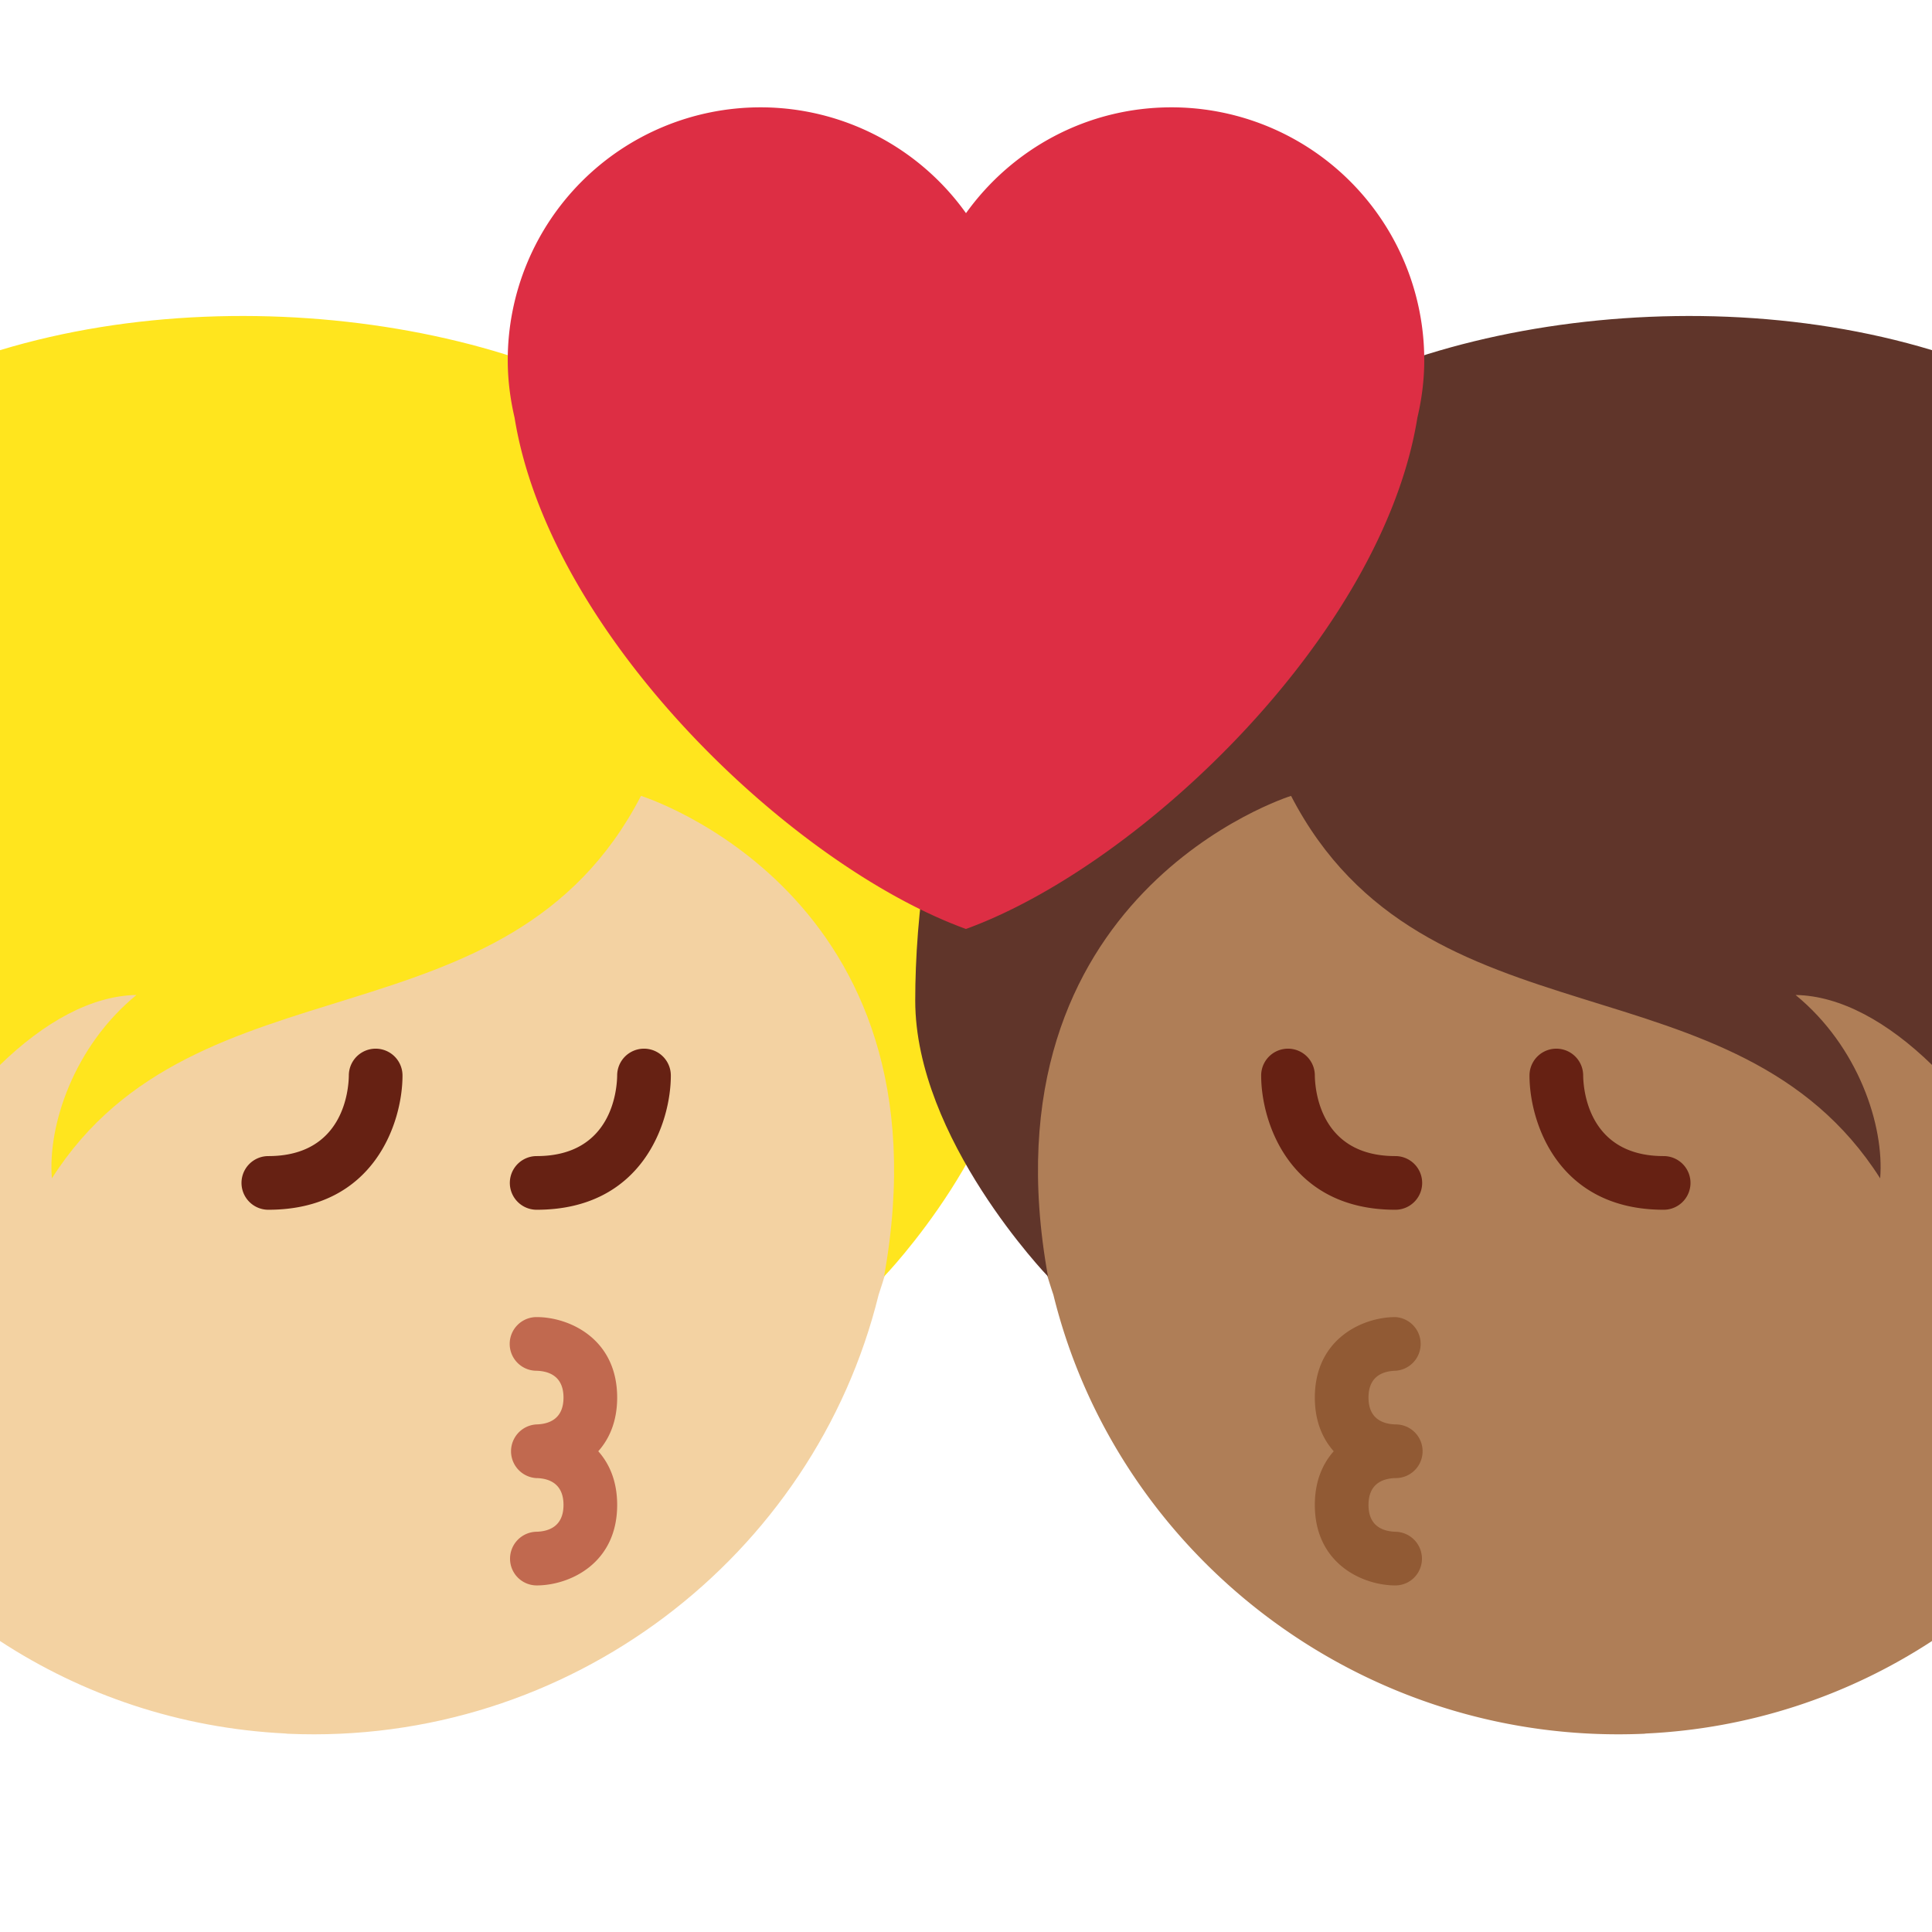 <svg xmlns="http://www.w3.org/2000/svg" viewBox="0 0 36 36"><path fill="#F3D2A2" d="M5 8.316c-1.787 0-3.476.401-5 1.102v21.16c1.53 1 3.342 1.625 5.318 1.723.016.001.031.005.047.005 5.241.23 9.807-3.307 11.006-8.177.402-1.199.629-2.479.629-3.813 0-6.627-5.374-12-12-12z"/><path fill="#662113" d="M10 22.542c1.977 0 2.5-1.636 2.5-2.5a.5.5 0 0 0-1-.003c-.003.252-.089 1.503-1.5 1.503a.5.5 0 0 0 0 1zm-2.5-2.5a.5.5 0 0 0-1-.003c-.003.252-.089 1.503-1.5 1.503a.5.5 0 0 0 0 1c1.977 0 2.5-1.636 2.5-2.5z"/><path fill="#C1694F" d="M9.995 26.542a.501.501 0 0 0-.006 1H10c.225.006.5.098.5.5s-.275.494-.506.5a.502.502 0 0 0-.49.506.497.497 0 0 0 .496.494c.602 0 1.5-.399 1.5-1.5 0-.438-.143-.765-.352-1 .209-.235.352-.562.352-1 0-1.101-.898-1.5-1.5-1.5a.5.5 0 0 0-.005 1c.23.006.505.098.505.5s-.274.494-.505.5z"/><path fill="#FFE51E" d="M2.543 18.54c-1.17.957-1.657 2.437-1.576 3.417 2.691-4.234 8.495-2.335 10.977-7.127 0 0 5.82 1.809 4.529 8.956 0 0 2.474-2.568 2.474-5.143 0-3.11-.994-8.87-5.534-9.725C11.019 6.245 4.857 5.054 0 6.525v13.319c.821-.799 1.704-1.29 2.543-1.304z"/><path fill="#AF7E57" d="M31 8.316c-6.626 0-12 5.373-12 12 0 1.334.227 2.614.629 3.813 1.198 4.87 5.765 8.406 11.006 8.177.016-.001.031-.005.047-.005A10.636 10.636 0 0 0 36 30.578V9.418a11.926 11.926 0 0 0-5-1.102z"/><path fill="#662113" d="M26 21.542c-1.411 0-1.497-1.251-1.5-1.503a.5.5 0 0 0-1 .003c0 .864.523 2.5 2.5 2.5a.5.5 0 0 0 0-1zm5 0c-1.411 0-1.497-1.251-1.5-1.503a.5.5 0 0 0-1 .003c0 .864.523 2.5 2.5 2.5a.5.5 0 0 0 0-1z"/><path fill="#915A34" d="M26.005 25.542a.501.501 0 0 0-.005-1c-.602 0-1.5.399-1.5 1.5 0 .438.143.765.352 1-.209.235-.352.562-.352 1 0 1.101.898 1.5 1.5 1.5.273 0 .493-.22.496-.494a.503.503 0 0 0-.49-.506c-.231-.006-.506-.098-.506-.5s.275-.494.5-.5h.011a.5.5 0 0 0-.006-1c-.23-.006-.505-.098-.505-.5 0-.403.274-.494.505-.5z"/><path fill="#60352A" d="M22.588 8.918c-4.54.855-5.534 6.614-5.534 9.725 0 2.575 2.474 5.143 2.474 5.143-1.291-7.147 4.529-8.956 4.529-8.956 2.482 4.792 8.286 2.893 10.977 7.127.08-.98-.406-2.459-1.576-3.417.839.014 1.722.505 2.543 1.304V6.525c-4.858-1.471-11.02-.28-13.413 2.393z"/><path fill="#DD2E44" d="M26.539 6.711A4.711 4.711 0 0 0 21.828 2c-1.579 0-2.973.78-3.828 1.972A4.704 4.704 0 0 0 14.172 2a4.711 4.711 0 0 0-4.711 4.711c0 .369.047.727.127 1.07.654 4.065 5.173 8.353 8.411 9.529 3.238-1.177 7.758-5.465 8.412-9.528.081-.344.128-.702.128-1.071z"/></svg>